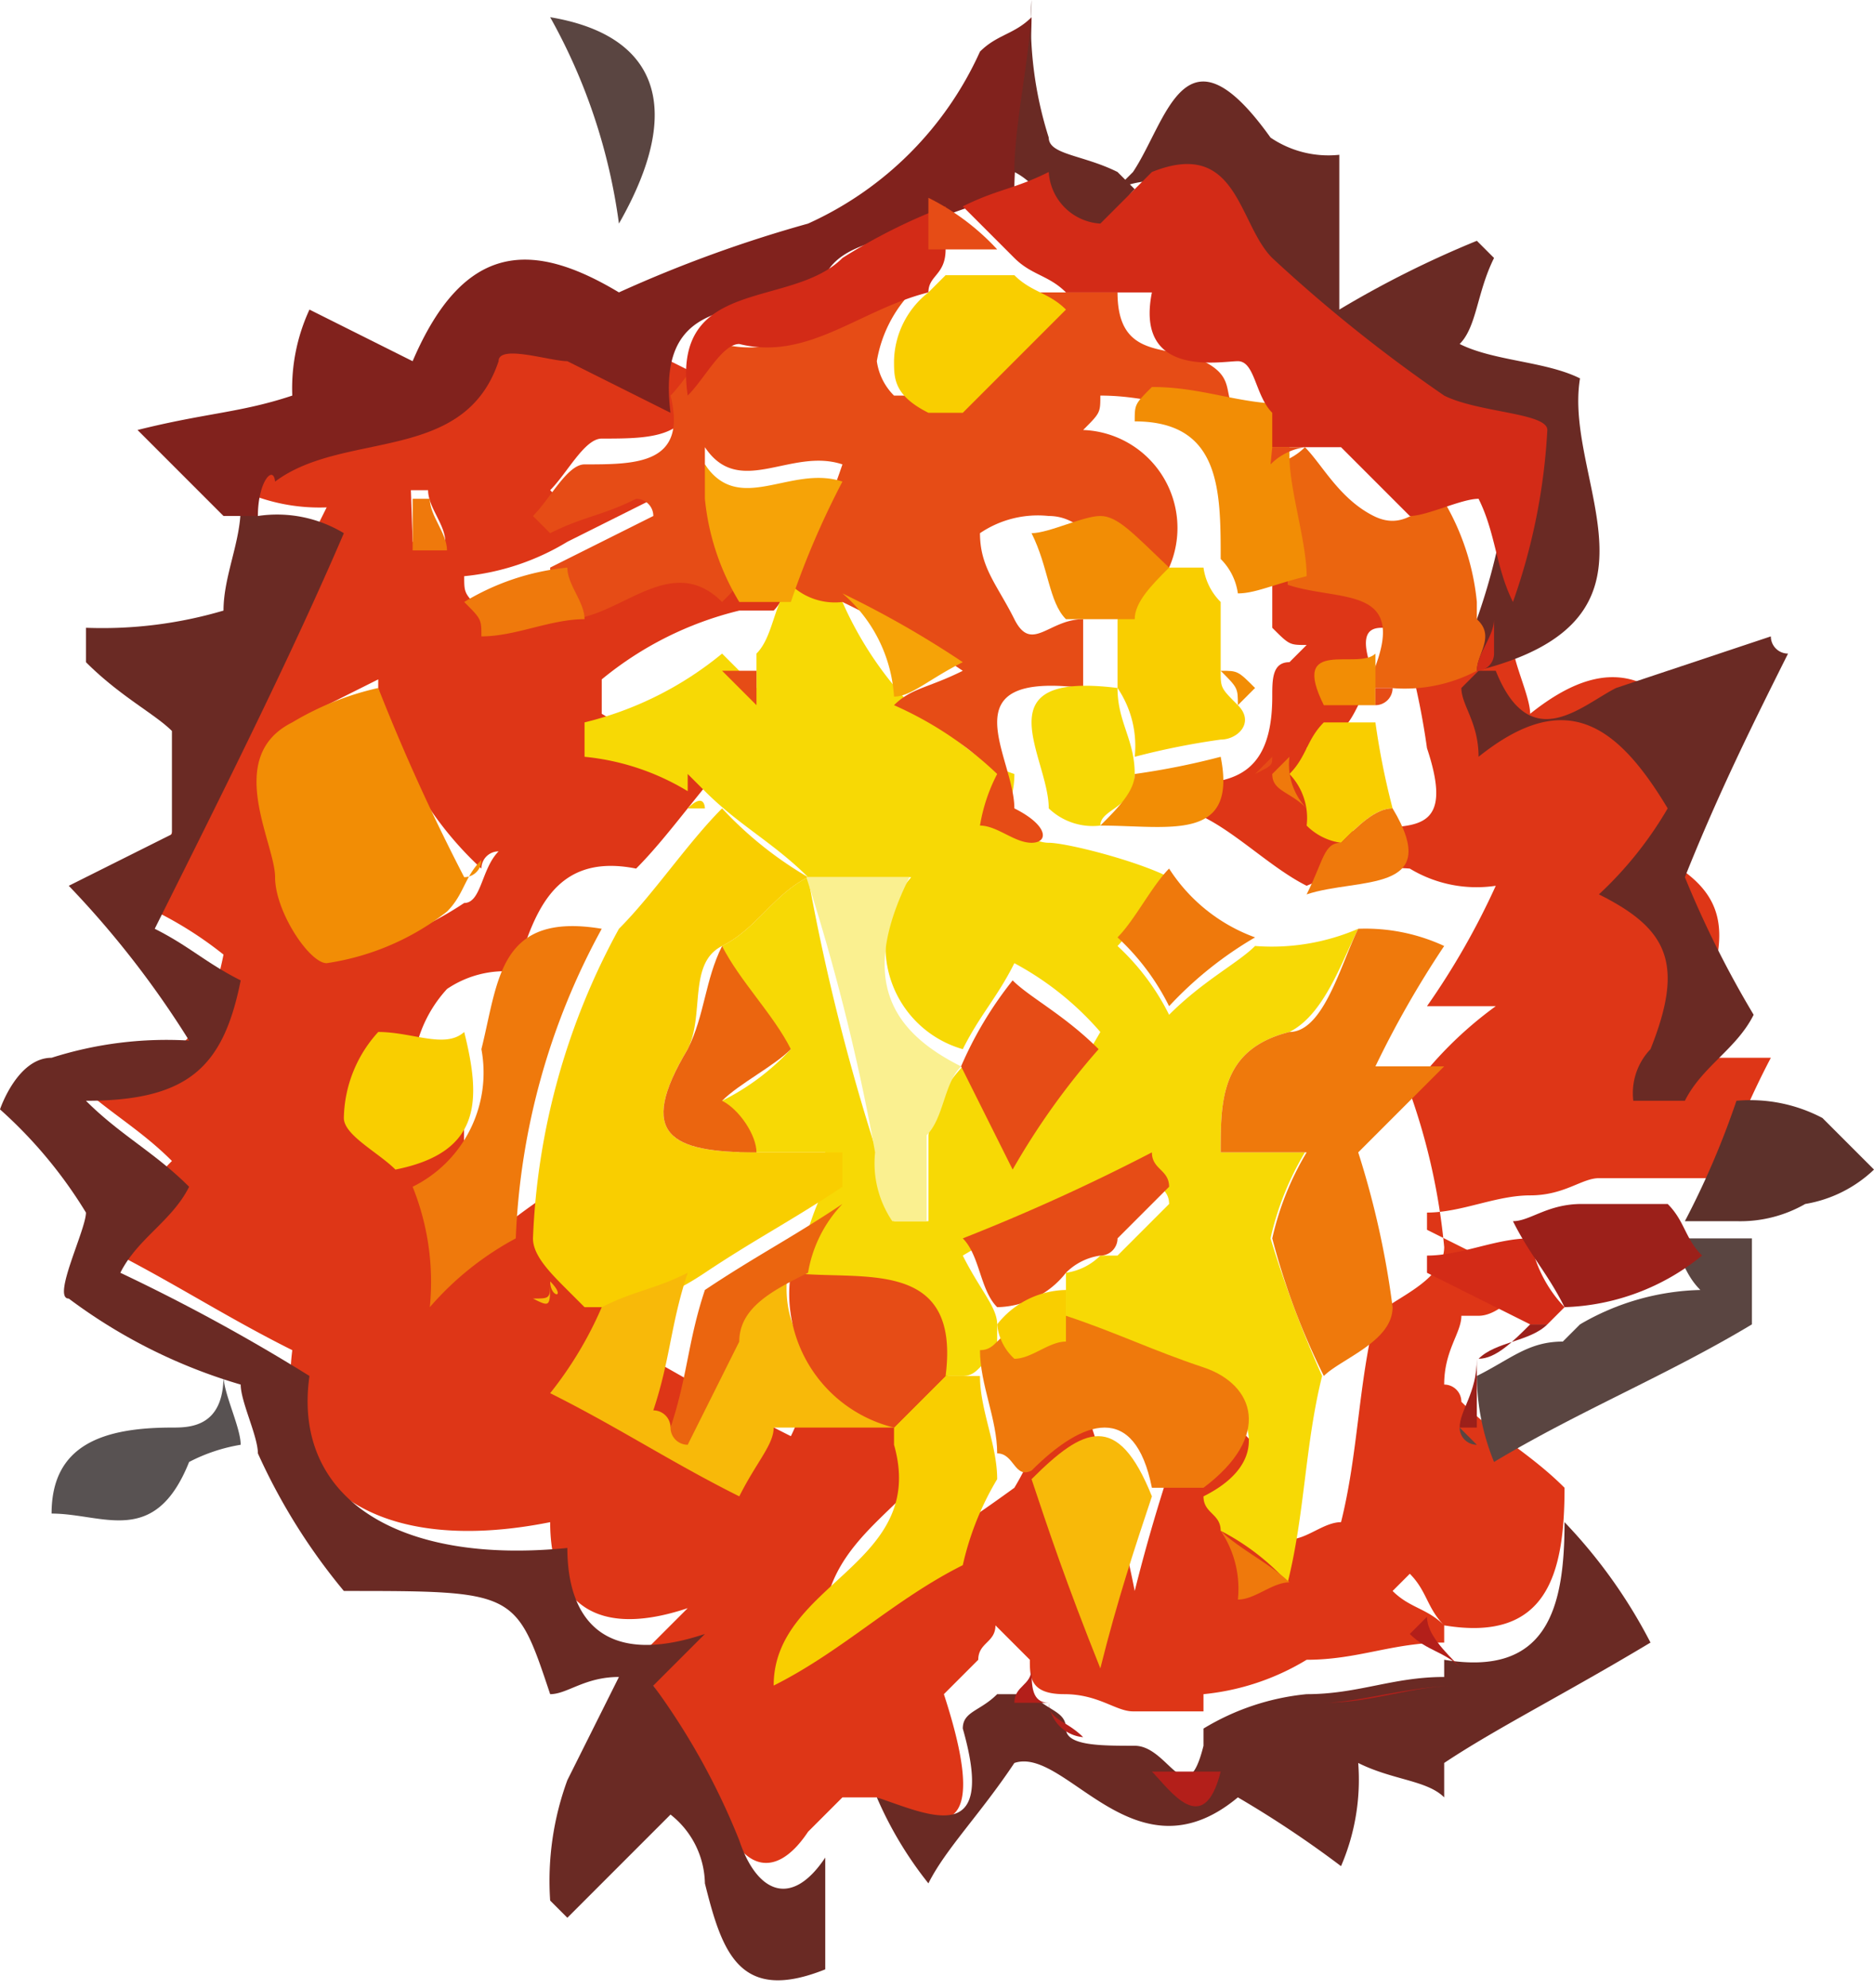 <svg id="Calque_1" data-name="Calque 1" xmlns="http://www.w3.org/2000/svg" viewBox="0 0 10.9 11.56"><defs><style>.cls-1{fill:#de3617;}.cls-2{fill:#6a2a24;}.cls-3{fill:#81221d;}.cls-4{fill:#585252;}.cls-5{fill:#5a4541;}.cls-6{fill:#5d312b;}.cls-7{fill:#f7d905;}.cls-8{fill:#e64c16;}.cls-9{fill:#f9ce00;}.cls-10{fill:#ef790c;}.cls-11{fill:#f28d05;}.cls-12{fill:#f8b909;}.cls-13{fill:#eb650f;}.cls-14{fill:#f6a307;}.cls-15{fill:#d32b17;}.cls-16{fill:#9c201a;}.cls-17{fill:#b31f1a;}.cls-18{fill:#faf090;}</style></defs><title>boom4</title><g id="Calque_1-2" data-name="Calque 1"><path class="cls-1" d="M14.51,20h-.2l-.2.2c-.2.3-.4.2-.5-.1s-.3-.6-.5-.9l.3-.3c-.6.2-.8-.1-.8-.5-1,.2-1.6-.2-1.5-1-.4-.2-.7-.4-1.1-.6.1-.1.2-.3.4-.5-.2-.2-.4-.3-.6-.5.6,0,.8-.2.9-.7a2.19,2.19,0,0,0-.5-.3c.4-.8.7-1.5,1.1-2.3a1.09,1.09,0,0,1-.5-.1c.1-.1.2-.3.3-.3.4-.2,1.1,0,1.3-.7h.4l.6.3c.1.4-.2.4-.5.4-.1,0-.2.2-.3.3l.1.1c.2-.1.3-.1.5-.2a.1.1,0,0,0,.1.1l-.6.3a1.42,1.42,0,0,1-.6.2c0,.1,0,.1.1.2s.4-.1.6-.1.6-.3.9-.1c0-.1,0-.1.1-.2h.3c-.1.1-.1.3-.2.4h-.2a2,2,0,0,0-.8.4v.2a1.42,1.42,0,0,0,.6.2h.2c-.2.2-.4.5-.6.7-.5-.1-.6.3-.7.6a.6.6,0,0,0-.4.1.76.76,0,0,0-.2.5c0,.1.2.2.3.3a2,2,0,0,0,.1.7c.2-.2.4-.3.5-.4.1.1.2.2.2.3a.1.1,0,0,1-.1.1c.1,0,.1,0,.2-.1h.2l-.3.6c.4.2.7.4,1.1.6.1-.2.1-.4.2-.4h.7c.2.7-.6.8-.7,1.4a10.54,10.54,0,0,0,1.1-.7,1.69,1.69,0,0,0,.2-.5h.2a8.11,8.11,0,0,1,.3,1.1c.1-.4.2-.7.3-1h.3c0,.1.1.1.1.2s.1.3.2.5c.1,0,.2-.1.3-.1.1-.4.1-.8.2-1.2.1-.1.4-.2.4-.4a3.71,3.71,0,0,0-.2-.9,2.25,2.25,0,0,1,.5-.5h-.4a4.35,4.35,0,0,0,.4-.7.75.75,0,0,1-.5-.1,1.27,1.27,0,0,0-.6.1c-.2-.1-.4-.3-.6-.4s-.5-.1-.7-.2V14a.37.37,0,0,1,.3.1c.4,0,.8.1.8-.5,0-.1,0-.2.1-.2l.1-.1c-.1,0-.1,0-.2-.1v-.4c.1,0,.2-.1.4-.1s.7-.1.5.5c-.1.1-.5-.2-.3.3-.1.1-.1.2-.2.3h-.1l-.1.1c.1.1.2.1.2.2a.35.35,0,0,1,.2.1c-.1.1-.1.2-.2.2.3-.1.7.1.5-.5a4.33,4.33,0,0,0-.1-.5h.1l.1-.1h.4c0,.1.1.3.1.4.5-.4.8-.2,1.1.3a1.76,1.76,0,0,0-.4.5c.4.2.5.4.3.9a.37.37,0,0,1-.1.3h.5a4.88,4.88,0,0,0-.3.7h-.7c-.1,0-.2.1-.4.1s-.4.1-.6.1v.1l.6.3c-.1.1-.2.2-.3.2h-.1c0,.1-.1.2-.1.4a.1.1,0,0,1,.1.1c.2.2.4.3.6.5,0,.5-.1.9-.7.8-.1-.1-.1-.2-.2-.3l-.1.1c.1.1.2.1.3.2v.1c-.3,0-.5.1-.8.1h0a1.42,1.42,0,0,1-.6.2v.1H16c-.1,0-.2-.1-.4-.1s-.2-.1-.2-.2h0l-.2-.2c0,.1-.1.1-.1.2l-.2.2C15.21,20.35,14.81,20.15,14.51,20Zm-2.9-6.5-.4.2c-.4.2-.2.6-.1.9s.2.5.3.5a2.12,2.12,0,0,0,.7-.3c.1,0,.1-.2.2-.3a.1.1,0,0,0-.1.1A2,2,0,0,1,11.61,13.55Zm.2-.8H12c0-.1-.1-.2-.1-.3h-.1Z" transform="translate(-9.41 -9.55)"/><path class="cls-2" d="M10.91,12.55a.75.75,0,0,1,.5.1c-.3.7-.7,1.5-1.1,2.3.2.1.3.2.5.3-.1.5-.3.7-.9.7.2.2.4.3.6.5-.1.2-.3.3-.4.5a10.91,10.91,0,0,1,1.1.6c-.1.7.5,1.1,1.5,1,0,.4.2.7.8.5l-.3.3a4.05,4.05,0,0,1,.5.9c.1.3.3.4.5.1V21c-.5.2-.6-.1-.7-.5a.52.52,0,0,0-.2-.4l-.3.3-.3.3-.1-.1a1.7,1.7,0,0,1,.1-.7l.3-.6c-.2,0-.3.1-.4.1-.2-.6-.2-.6-1.2-.6a3.51,3.51,0,0,1-.5-.8c0-.1-.1-.3-.1-.4a3.13,3.13,0,0,1-1-.5c-.1,0,.1-.4.1-.5a2.65,2.65,0,0,0-.5-.6s.1-.3.3-.3a2.2,2.2,0,0,1,.8-.1,5.5,5.5,0,0,0-.7-.9l.6-.3v-.6c-.1-.1-.3-.2-.5-.4v-.2a2.49,2.49,0,0,0,.8-.1c0-.2.1-.4.1-.6S10.81,12.45,10.91,12.55Z" transform="translate(-9.41 -9.55)"/><path class="cls-3" d="M10.91,12.55h-.2l-.5-.5c.4-.1.6-.1.9-.2a1.09,1.09,0,0,1,.1-.5l.6.3c.3-.7.7-.7,1.2-.4a7.6,7.6,0,0,1,1.1-.4,2,2,0,0,0,1-1c.1-.1.2-.1.3-.2,0,.3-.1.7-.1,1-.2.1-.3.1-.5.2s-.5.1-.6.3c-.3.3-1,0-.9.8h0l-.6-.3c-.1,0-.4-.1-.4,0-.2.6-.9.4-1.3.7C11,12.25,10.91,12.35,10.91,12.55Z" transform="translate(-9.41 -9.55)"/><path class="cls-2" d="M16,10.55c.2-.3.3-.9.8-.2a.6.6,0,0,0,.4.1v.9a5.9,5.9,0,0,1,.8-.4l.1.1c-.1.2-.1.4-.2.5.2.1.5.1.7.2-.1.6.6,1.4-.6,1.7h0v-.3a3.55,3.55,0,0,0,.2-1c0-.1-.4-.1-.6-.2a8.74,8.74,0,0,0-1-.8c-.2-.2-.2-.7-.7-.5Z" transform="translate(-9.41 -9.55)"/><path class="cls-2" d="M14.51,20c.3.1.7.3.5-.4,0-.1.1-.1.2-.2h.2c.1.1.2.1.2.2s.2.1.4.1.3.4.4,0v-.1a1.42,1.42,0,0,1,.6-.2h0c.3,0,.5-.1.8-.1v-.1h0c.6.1.7-.3.7-.8a3,3,0,0,1,.5.7c-.5.3-.9.5-1.2.7V20c-.1-.1-.3-.1-.5-.2a1.27,1.27,0,0,1-.1.6,6.13,6.13,0,0,0-.6-.4c-.6.5-1-.3-1.3-.2-.2.3-.4.5-.5.7A2.19,2.19,0,0,1,14.51,20Z" transform="translate(-9.41 -9.55)"/><path class="cls-2" d="M19.21,15.95h-.3a.37.37,0,0,1,.1-.3c.2-.5.1-.7-.3-.9a2.18,2.18,0,0,0,.4-.5c-.3-.5-.6-.7-1.1-.3,0-.2-.1-.3-.1-.4l.1-.1h.1c.2.5.5.2.7.1l.9-.3a.1.1,0,0,0,.1.1c-.2.4-.4.8-.6,1.3a5.9,5.9,0,0,0,.4.8C19.51,15.65,19.31,15.75,19.21,15.95Z" transform="translate(-9.41 -9.55)"/><path class="cls-4" d="M10.71,17.55c0,.1.1.3.1.4a1,1,0,0,0-.3.1c-.2.5-.5.3-.8.3,0-.4.3-.5.7-.5C10.51,17.85,10.71,17.85,10.71,17.55Z" transform="translate(-9.41 -9.55)"/><path class="cls-5" d="M18,17.55h0c.2-.1.3-.2.5-.2l.1-.1a1.45,1.45,0,0,1,.7-.2c-.1-.1-.1-.2-.2-.3h.5v.5c-.5.3-1,.5-1.5.8h0A1.34,1.34,0,0,1,18,17.55Z" transform="translate(-9.41 -9.55)"/><path class="cls-6" d="M19.51,16.65h-.3a4.88,4.88,0,0,0,.3-.7.9.9,0,0,1,.5.1l.3.3a.76.76,0,0,1-.4.2A.76.76,0,0,1,19.51,16.65Z" transform="translate(-9.41 -9.55)"/><path class="cls-5" d="M12.61,9.65c.6.1.8.5.4,1.2A3.37,3.37,0,0,0,12.61,9.65Z" transform="translate(-9.41 -9.55)"/><path class="cls-2" d="M15.31,10.55c0-.3.1-.7.1-1a2.2,2.2,0,0,0,.1.8c0,.1.2.1.4.2l.1.1c-.1.1-.2.3-.3.3S15.51,10.65,15.31,10.55Z" transform="translate(-9.41 -9.55)"/><path class="cls-2" d="M14.31,20Z" transform="translate(-9.41 -9.55)"/><path class="cls-5" d="M18,17.95a.1.1,0,0,1-.1-.1l.1.1Z" transform="translate(-9.41 -9.55)"/><path class="cls-7" d="M16.51,18.45c0-.1-.1-.1-.1-.2.4-.2.3-.5,0-.7a6.89,6.89,0,0,0-.8-.3v-.3a.35.35,0,0,0,.2-.1h.1l.3-.3c0-.1-.1-.1-.1-.2a5.36,5.36,0,0,0-1.1.5c.1.2.2.3.2.4v.2c-.1,0-.1.1-.2.1h-.2c.1-.7-.4-.5-.8-.6.1-.2.1-.3.2-.5v-.2h-.5c0-.1-.1-.2-.1-.3a1.38,1.38,0,0,0,.4-.3,2.09,2.09,0,0,1-.4-.6c.2-.1.3-.3.5-.4a12.44,12.44,0,0,0,.4,1.6c0,.2.1.3.1.4h.2v-.5a.76.76,0,0,1,.2-.4c.1.2.2.3.3.5a4.23,4.23,0,0,0,.5-.7,1.76,1.76,0,0,0-.5-.4c-.1.2-.2.3-.3.5a.62.62,0,0,1-.3-1h-.6c-.2-.2-.4-.3-.6-.5h0l-.1-.1v.1a1.42,1.42,0,0,0-.6-.2v-.2a2,2,0,0,0,.8-.4l.2.2v-.2c.1-.1.1-.3.2-.4h0a.37.37,0,0,1,.3.1,2.09,2.09,0,0,0,.4.6c.2.1.3.3.6.4a.49.49,0,0,1-.1.3c.1,0,.2.1.3.1s.5.1.7.2c-.1.1-.2.3-.3.4a1.38,1.38,0,0,1,.3.4c.2-.2.4-.3.5-.4a1.27,1.27,0,0,0,.6-.1c-.1.2-.2.5-.4.6-.4.1-.4.4-.4.7H17a1.69,1.69,0,0,0-.2.5,6.89,6.89,0,0,0,.3.8c-.1.4-.1.8-.2,1.2A1.38,1.38,0,0,0,16.51,18.45Zm-1.7-4.3Z" transform="translate(-9.41 -9.55)"/><path class="cls-8" d="M15.41,14.45c-.1,0-.2-.1-.3-.1a1,1,0,0,1,.1-.3,2.09,2.09,0,0,0-.6-.4c.1-.1.2-.1.4-.2a5.74,5.74,0,0,0-.7-.4.37.37,0,0,1-.3-.1,4.88,4.88,0,0,0,.3-.7c-.3-.1-.6.2-.8-.1h0v.1a1.42,1.42,0,0,1,.2.6c0,.1,0,.1-.1.2-.3-.3-.6.1-.9.1,0-.1-.1-.2-.1-.3l.6-.3a.1.1,0,0,0-.1-.1c-.2.1-.3.1-.5.2l-.1-.1c.1-.1.2-.3.3-.3.3,0,.6,0,.5-.4h0c.1-.1.2-.3.3-.3.4.1.7-.2,1.1-.3a.76.76,0,0,0-.2.4.35.35,0,0,0,.1.2h.2l.6-.6h.5c0,.4.3.3.5.4s.1.2.2.3c-.3,0-.5-.1-.8-.1,0,.1,0,.1-.1.2a.57.57,0,0,1,.5.8h-.3c-.1-.1-.2-.3-.4-.3a.6.6,0,0,0-.4.1c0,.2.1.3.2.5s.2,0,.4,0v.4c-.8-.1-.4.4-.4.7C15.51,14.35,15.51,14.45,15.41,14.45Z" transform="translate(-9.41 -9.55)"/><path class="cls-9" d="M14.11,14.65c-.2.1-.3.3-.5.4s-.1.4-.2.6c-.3.5-.1.6.4.6h.5v.2c-.3.2-.5.3-.8.5s-.3.1-.5.2h-.2l-.1-.1c-.1-.1-.2-.2-.2-.3a4.07,4.07,0,0,1,.5-1.8c.2-.2.4-.5.6-.7a2.18,2.18,0,0,0,.5.4Z" transform="translate(-9.41 -9.55)"/><path class="cls-10" d="M17.11,17.55a4.12,4.12,0,0,1-.3-.8,1.69,1.69,0,0,1,.2-.5h-.5c0-.3,0-.6.4-.7.2,0,.3-.4.4-.6a1.09,1.09,0,0,1,.5.1,5.74,5.74,0,0,0-.4.7h.4l-.5.5a5.07,5.07,0,0,1,.2.9C17.51,17.35,17.21,17.45,17.11,17.55Z" transform="translate(-9.41 -9.55)"/><path class="cls-11" d="M11.61,13.55a11.73,11.73,0,0,0,.5,1.1.1.1,0,0,0,.1-.1c-.1.1-.1.2-.2.3a1.49,1.49,0,0,1-.7.3c-.1,0-.3-.3-.3-.5s-.3-.7.1-.9A1.69,1.69,0,0,1,11.61,13.55Z" transform="translate(-9.41 -9.55)"/><path class="cls-12" d="M12.91,17.15c.2-.1.3-.1.5-.2-.1.3-.1.5-.2.8a.1.1,0,0,1,.1.1l.3-.6.4-.4q-.15.6.6.9v.1h-.7c0,.1-.1.2-.2.4-.4-.2-.7-.4-1.1-.6A2.19,2.19,0,0,0,12.91,17.15Z" transform="translate(-9.41 -9.55)"/><path class="cls-9" d="M14.61,17.95v-.1l.3-.3h.2c0,.2.1.4.1.6a1.69,1.69,0,0,0-.2.5c-.4.2-.7.5-1.1.7C13.91,18.75,14.81,18.65,14.61,17.95Z" transform="translate(-9.41 -9.55)"/><path class="cls-13" d="M18,13.45h0a.9.9,0,0,1-.5.1h-.1v-.1c.2-.5-.2-.4-.5-.5,0-.2-.1-.4-.1-.7a.35.35,0,0,0,.2-.1c.1.1.2.3.4.4s.3-.1.4-.1a1.42,1.42,0,0,1,.2.6v.1C18.11,13.25,18,13.35,18,13.45Z" transform="translate(-9.41 -9.55)"/><path class="cls-10" d="M12.91,14.95a4.07,4.07,0,0,0-.5,1.8,1.76,1.76,0,0,0-.5.4,1.48,1.48,0,0,0-.1-.7.74.74,0,0,0,.4-.8C12.31,15.25,12.31,14.85,12.91,14.95Z" transform="translate(-9.41 -9.55)"/><path class="cls-10" d="M15.21,18c0-.2-.1-.4-.1-.6.1,0,.1-.1.2-.1s.2-.1.3-.1c.3.1.5.2.8.3s.4.4,0,.7h-.3c-.1-.5-.4-.4-.7-.1C15.31,18.15,15.31,18,15.21,18Z" transform="translate(-9.41 -9.55)"/><path class="cls-9" d="M15.91,13.55v-.4c.1-.1.2-.2.2-.3h.3a.35.35,0,0,0,.1.2v.4c0,.1,0,.1.1.2s0,.2-.1.2a4.33,4.33,0,0,0-.5.1A.6.6,0,0,0,15.91,13.55Z" transform="translate(-9.41 -9.55)"/><path class="cls-11" d="M16.61,13a.35.35,0,0,0-.1-.2c0-.4,0-.8-.5-.8,0-.1,0-.1.1-.2.3,0,.5.1.8.1v.3c0,.2.1.5.1.7C16.81,12.95,16.71,13,16.61,13Z" transform="translate(-9.41 -9.55)"/><path class="cls-9" d="M12.11,15.55c.1.4.1.7-.4.8-.1-.1-.3-.2-.3-.3a.76.76,0,0,1,.2-.5C11.81,15.55,12,15.65,12.11,15.55Z" transform="translate(-9.41 -9.55)"/><path class="cls-12" d="M15.41,18.15c.3-.3.5-.4.7.1-.1.3-.2.6-.3,1C15.61,18.75,15.51,18.45,15.41,18.15Z" transform="translate(-9.41 -9.55)"/><path class="cls-10" d="M16.71,15a2.18,2.18,0,0,0-.5.4,1.38,1.38,0,0,0-.3-.4c.1-.1.2-.3.3-.4A1,1,0,0,0,16.71,15Z" transform="translate(-9.41 -9.55)"/><path class="cls-7" d="M15.91,13.55c0,.2.1.3.1.5s-.2.2-.2.3a.37.37,0,0,1-.3-.1C15.51,13.95,15.11,13.45,15.91,13.55Z" transform="translate(-9.41 -9.55)"/><path class="cls-14" d="M13.51,12.25c.2.3.5,0,.8.1a4.88,4.88,0,0,0-.3.7h-.3a1.42,1.42,0,0,1-.2-.6Z" transform="translate(-9.41 -9.55)"/><path class="cls-15" d="M18.51,17.15l-.1.1h-.1l-.6-.3v-.1c.2,0,.4-.1.6-.1A.76.76,0,0,0,18.51,17.15Z" transform="translate(-9.41 -9.55)"/><path class="cls-9" d="M17.21,14.45a.35.35,0,0,1-.2-.1.37.37,0,0,0-.1-.3c.1-.1.1-.2.2-.3h.3a4.33,4.33,0,0,0,.1.5C17.41,14.25,17.31,14.35,17.21,14.45Z" transform="translate(-9.41 -9.55)"/><path class="cls-16" d="M18.51,17.15c-.1-.2-.2-.3-.3-.5.1,0,.2-.1.4-.1h.5c.1.1.1.2.2.3A1.33,1.33,0,0,1,18.51,17.15Z" transform="translate(-9.41 -9.55)"/><path class="cls-10" d="M12.71,12.85c0,.1.1.2.1.3-.2,0-.4.1-.6.1,0-.1,0-.1-.1-.2A1.42,1.42,0,0,1,12.71,12.85Z" transform="translate(-9.41 -9.55)"/><path class="cls-11" d="M15.81,14.35c.1-.1.2-.2.2-.3a4.33,4.33,0,0,0,.5-.1C16.61,14.45,16.21,14.35,15.81,14.35Z" transform="translate(-9.41 -9.55)"/><path class="cls-10" d="M17.21,14.45c.1-.1.2-.2.3-.2.3.5-.2.4-.5.5C17.11,14.55,17.11,14.45,17.21,14.45Z" transform="translate(-9.41 -9.55)"/><path class="cls-10" d="M16.51,18.45c.1.1.3.2.4.3-.1,0-.2.1-.3.1A.6.6,0,0,0,16.51,18.45Z" transform="translate(-9.41 -9.55)"/><path class="cls-17" d="M17.91,19.35c-.3,0-.5.1-.8.1C17.31,19.45,17.61,19.35,17.91,19.35Z" transform="translate(-9.41 -9.55)"/><path class="cls-17" d="M17.91,19.25c-.1-.1-.2-.1-.3-.2l.1-.1c0,.1.1.2.2.3Z" transform="translate(-9.41 -9.55)"/><path class="cls-17" d="M17.11,19.45a1.42,1.42,0,0,1-.6.2A1.42,1.42,0,0,0,17.11,19.45Z" transform="translate(-9.41 -9.55)"/><path class="cls-10" d="M11.81,12.75v-.3h.1c0,.1.1.2.1.3Z" transform="translate(-9.41 -9.55)"/><path class="cls-11" d="M17.41,13.65h-.3c-.2-.4.2-.2.3-.3v.3Z" transform="translate(-9.41 -9.55)"/><path class="cls-17" d="M16.51,19.85c-.1.4-.3.1-.4,0Z" transform="translate(-9.41 -9.55)"/><path class="cls-16" d="M18,17.85h-.1c0-.1.1-.2.1-.4Z" transform="translate(-9.41 -9.55)"/><path class="cls-16" d="M18.31,17.25h.1c-.1.1-.3.1-.4.2C18.11,17.45,18.21,17.35,18.31,17.25Z" transform="translate(-9.41 -9.55)"/><path class="cls-10" d="M16.91,13.95a.37.37,0,0,0,.1.3c-.1-.1-.2-.1-.2-.2l.1-.1Z" transform="translate(-9.41 -9.55)"/><path class="cls-17" d="M15.71,19.65c-.1-.1-.2-.1-.2-.2A.22.22,0,0,0,15.71,19.65Z" transform="translate(-9.41 -9.55)"/><path class="cls-17" d="M15.51,19.45h-.2c0-.1.1-.1.1-.2C15.41,19.35,15.41,19.45,15.51,19.45Z" transform="translate(-9.41 -9.55)"/><path class="cls-11" d="M16.61,13.65c0-.1,0-.1-.1-.2.1,0,.1,0,.2.1Z" transform="translate(-9.41 -9.55)"/><path class="cls-12" d="M12.61,17c0,.1.1.1,0,0,0,.1,0,.1-.1.1C12.61,17.15,12.61,17.15,12.61,17Z" transform="translate(-9.41 -9.55)"/><path class="cls-8" d="M13.81,13.45v.2l-.2-.2Z" transform="translate(-9.41 -9.55)"/><path class="cls-8" d="M16.81,13.95l-.1.1C16.81,14,16.81,14,16.81,13.95Z" transform="translate(-9.41 -9.55)"/><path class="cls-9" d="M13.41,14.25h0c.1-.1.1,0,.1,0Z" transform="translate(-9.41 -9.55)"/><path class="cls-8" d="M17.41,13.65v-.1h.1A.1.1,0,0,1,17.41,13.65Z" transform="translate(-9.41 -9.55)"/><path class="cls-15" d="M16.81,12.15v-.2c-.1-.1-.1-.3-.2-.3s-.6.1-.5-.4h-.5c-.1-.1-.2-.1-.3-.2l-.3-.3h0c.2-.1.3-.1.5-.2a.32.32,0,0,0,.3.3l.3-.3c.5-.2.5.3.7.5a8.74,8.74,0,0,0,1,.8c.2.1.6.1.6.2a3.55,3.55,0,0,1-.2,1c-.1-.2-.1-.4-.2-.6-.1,0-.3.1-.4.1l-.4-.4Z" transform="translate(-9.41 -9.55)"/><path class="cls-15" d="M14.81,11.25c-.4.1-.7.4-1.1.3-.1,0-.2.2-.3.3-.1-.7.6-.5.9-.8a3.33,3.33,0,0,1,.6-.3h0V11C14.91,11.15,14.81,11.15,14.81,11.25Z" transform="translate(-9.41 -9.55)"/><path class="cls-15" d="M18,13.45c0-.1.1-.2.1-.3v.2A.1.1,0,0,1,18,13.45Z" transform="translate(-9.41 -9.55)"/><path class="cls-18" d="M15,15.75c-.1.1-.1.3-.2.4v.5h-.2a.6.6,0,0,1-.1-.4,12.44,12.44,0,0,0-.4-1.6h.6c-.3.6-.1.9.3,1.1Z" transform="translate(-9.41 -9.55)"/><path class="cls-8" d="M14.91,17.55l-.3.3a.8.8,0,0,1-.6-.9h0C14.41,17,15,16.85,14.91,17.55Z" transform="translate(-9.41 -9.55)"/><path class="cls-8" d="M15,15.75h0a2.19,2.19,0,0,1,.3-.5c.1.1.3.2.5.4a4.23,4.23,0,0,0-.5.7Z" transform="translate(-9.41 -9.55)"/><path class="cls-8" d="M15.81,16.85a.35.35,0,0,0-.2.1.52.52,0,0,1-.4.2c-.1-.1-.1-.3-.2-.4a11.73,11.73,0,0,0,1.1-.5c0,.1.1.1.1.2l-.3.3A.1.1,0,0,1,15.81,16.85Z" transform="translate(-9.41 -9.55)"/><path class="cls-13" d="M13.81,16.25c-.5,0-.7-.1-.4-.6.1-.2.1-.4.2-.6.1.2.3.4.4.6-.1.1-.3.2-.4.3C13.71,16,13.81,16.15,13.81,16.25Z" transform="translate(-9.41 -9.55)"/><path class="cls-13" d="M14.11,16.95h0c-.2.1-.4.2-.4.4l-.3.6a.1.1,0,0,1-.1-.1c.1-.3.1-.5.2-.8.3-.2.5-.3.8-.5A.76.76,0,0,0,14.11,16.95Z" transform="translate(-9.41 -9.55)"/><path class="cls-14" d="M14.31,13a5.74,5.74,0,0,1,.7.4c-.2.1-.3.2-.4.2A.86.86,0,0,0,14.31,13Z" transform="translate(-9.41 -9.55)"/><path class="cls-9" d="M15.21,17.25a.52.52,0,0,1,.4-.2v.3c-.1,0-.2.1-.3.1A.31.31,0,0,1,15.21,17.25Z" transform="translate(-9.41 -9.55)"/><path class="cls-8" d="M14.81,14.15Z" transform="translate(-9.41 -9.55)"/><path class="cls-9" d="M15.81,16.85h0Z" transform="translate(-9.41 -9.55)"/><path class="cls-9" d="M14.81,11.25l.1-.1h.4c.1.1.2.1.3.2l-.6.6h-.2c-.2-.1-.2-.2-.2-.3A.52.52,0,0,1,14.81,11.25Z" transform="translate(-9.41 -9.55)"/><path class="cls-11" d="M16.21,12.85c-.1.1-.2.2-.2.3h-.4c-.1-.1-.1-.3-.2-.5.1,0,.3-.1.4-.1S16,12.65,16.21,12.85Z" transform="translate(-9.41 -9.55)"/><path class="cls-1" d="M13.51,12.25v0Z" transform="translate(-9.41 -9.55)"/><path class="cls-8" d="M16.81,12.15H17a.35.35,0,0,0-.2.1Z" transform="translate(-9.41 -9.55)"/><path class="cls-8" d="M15.21,11h-.4v-.3A1.38,1.38,0,0,1,15.21,11Z" transform="translate(-9.41 -9.55)"/></g></svg>
